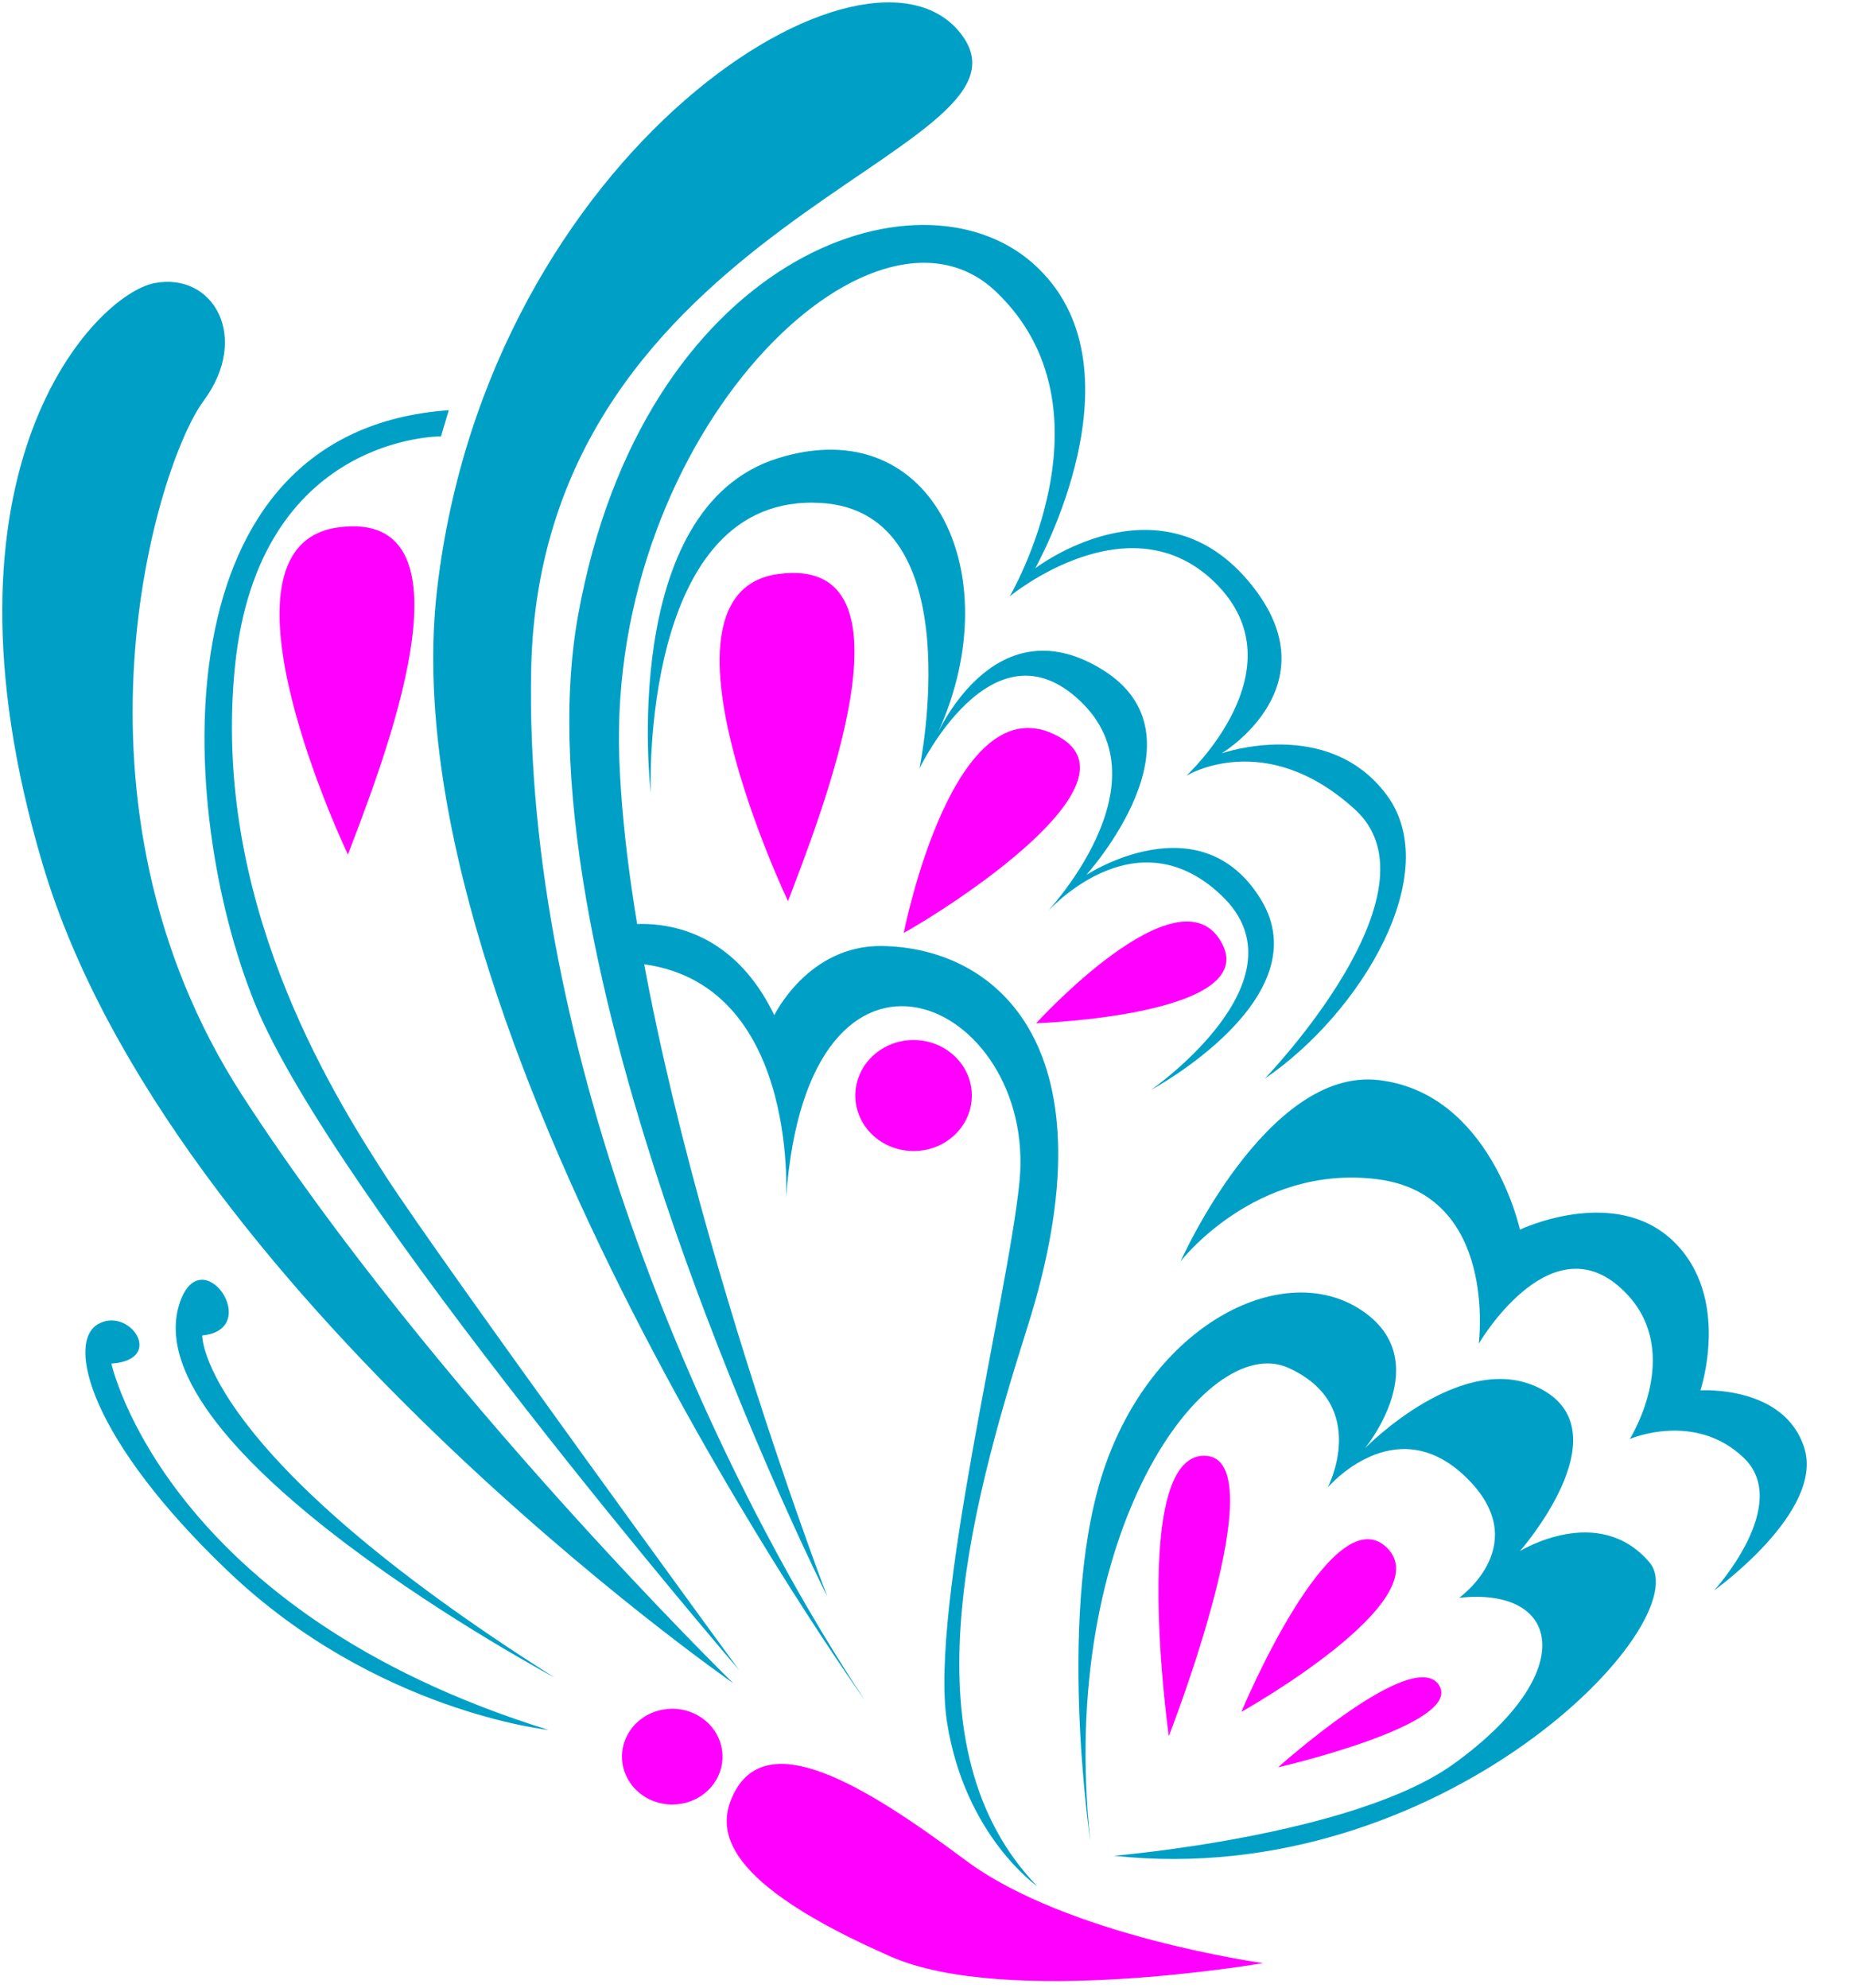 <?xml version="1.0" encoding="UTF-8" standalone="no"?>
<!-- Created with Inkscape (http://www.inkscape.org/) -->

<svg
   xmlns:dc="http://purl.org/dc/elements/1.1/"
   xmlns:cc="http://creativecommons.org/ns#"
   xmlns:rdf="http://www.w3.org/1999/02/22-rdf-syntax-ns#"
   xmlns:svg="http://www.w3.org/2000/svg"
   xmlns="http://www.w3.org/2000/svg"
   xmlns:sodipodi="http://sodipodi.sourceforge.net/DTD/sodipodi-0.dtd"
   xmlns:inkscape="http://www.inkscape.org/namespaces/inkscape"
   width="744.094"
   height="800"
   id="svg2"
   version="1.1"
   inkscape:version="0.48.4 r9939"
   sodipodi:docname="butterfly.svg"
   inkscape:export-filename="C:\Users\Margaret\Pictures\wall_peel\vectostock\free\vectorstock_85252_butterfly\butterfly.png"
   inkscape:export-xdpi="90"
   inkscape:export-ydpi="90">
  <defs
     id="defs4">
    <clipPath
       clipPathUnits="userSpaceOnUse"
       id="clipPath3304">
      <path
         d="m 0,595.275 841.89,0 L 841.89,0 0,0 0,595.275 z"
         id="path3306"
         inkscape:connector-curvature="0" />
    </clipPath>
  </defs>
  <sodipodi:namedview
     id="base"
     pagecolor="#ffffff"
     bordercolor="#666666"
     borderopacity="1.0"
     inkscape:pageopacity="0.0"
     inkscape:pageshadow="2"
     inkscape:zoom="0.7"
     inkscape:cx="205.76024"
     inkscape:cy="347.1637"
     inkscape:document-units="px"
     inkscape:current-layer="g3300"
     showgrid="false"
     inkscape:window-width="1182"
     inkscape:window-height="751"
     inkscape:window-x="348"
     inkscape:window-y="64"
     inkscape:window-maximized="0"
     showborder="false" />
  <g
     inkscape:label="Layer 1"
     inkscape:groupmode="layer"
     id="layer1"
     transform="translate(0,-252.362)">
    <g
       id="g3300"
       transform="matrix(1.25,0,0,-1.25,-331.583,1133.876)">
      <g
         transform="matrix(2.188,0,0,2.085,543.663,157.858)"
         id="g3308">
        <path
           id="path3310"
           style="fill:#00a0c6;fill-opacity:1;fill-rule:nonzero;stroke:none"
           d="m 0,0 c 0,0 -70.434,103.343 -62.93,171.464 7.504,68.123 64.082,105.072 77.365,85.438 C 26.806,238.617 -47.63,228.328 -49.076,159.341 -50.31,100.179 -22.801,36.081 0,0"
           inkscape:connector-curvature="0" />
      </g>
      <g
         transform="matrix(2.188,0,0,2.085,531.595,191.222)"
         id="g3312">
        <path
           id="path3314"
           style="fill:#00a0c6;fill-opacity:1;fill-rule:nonzero;stroke:none"
           d="m 0,0 c 0,0 -46.182,96.409 -36.657,151.543 9.524,55.135 49.936,70.143 66.969,54.268 17.028,-15.874 0.288,-47.05 0.288,-47.05 0,0 17.897,14.432 31.173,-1.733 13.28,-16.164 -3.752,-26.844 -3.752,-26.844 0,0 15.588,5.771 24.248,-6.353 8.658,-12.121 -3.752,-33.772 -17.898,-43.874 0,0 26.559,28.866 13.279,41.568 -13.279,12.701 -24.824,5.195 -24.824,5.195 0,0 17.029,16.454 4.329,29.732 -12.699,13.278 -30.307,-2.021 -30.307,-2.021 0,0 16.165,28.863 -2.024,47.05 C 6.642,219.666 -32.328,179.543 -30.596,129.319 -28.864,79.093 0,0 0,0"
           inkscape:connector-curvature="0" />
      </g>
      <g
         transform="matrix(2.188,0,0,2.085,474.761,449.986)"
         id="g3316">
        <path
           id="path3318"
           style="fill:#00a0c6;fill-opacity:1;fill-rule:nonzero;stroke:none"
           d="M 0,0 C 0,0 -4.933,43.968 18.761,51.668 41.853,59.174 53.109,32.906 41.853,8.37 c 0,0 8.373,21.075 24.536,10.682 16.165,-10.392 -2.31,-31.753 -2.31,-31.753 0,0 16.746,11.546 25.691,-3.753 8.947,-15.297 -16.164,-29.442 -16.164,-29.442 0,0 23.379,17.032 10.391,30.021 -12.99,12.987 -25.978,-2.888 -25.978,-2.888 0,0 18.183,19.917 5.195,32.907 C 50.226,27.132 39.544,3.752 39.544,3.752 c 0,0 7.796,39.546 -14.434,40.99 C -1.671,46.48 0,0 0,0"
           inkscape:connector-curvature="0" />
      </g>
      <g
         transform="matrix(2.188,0,0,2.085,518.965,415.082)"
         id="g3320"
         style="fill:#ff00ff">
        <path
           id="path3322"
           style="fill:#ff00ff;fill-opacity:1;fill-rule:nonzero;stroke:none"
           d="M 0,0 C 0,0 -21.646,47.626 -1.44,50.514 20.071,53.59 4.907,13.565 0,0"
           inkscape:connector-curvature="0" />
      </g>
      <g
         transform="matrix(2.188,0,0,2.085,556.231,404.852)"
         id="g3324">
        <path
           id="path3326"
           style="fill:#ff00ff;fill-opacity:1;fill-rule:nonzero;stroke:none"
           d="M 0,0 C 0,0 7.318,39.308 22.801,30.309 35.214,23.092 6.927,4.041 0,0"
           inkscape:connector-curvature="0" />
      </g>
      <g
         transform="matrix(2.188,0,0,2.085,598.841,375.767)"
         id="g3328"
         style="fill:#ff00ff">
        <path
           id="path3330"
           style="fill:#ff00ff;fill-opacity:1;fill-rule:nonzero;stroke:none"
           d="M 0,0 C 0,0 20.858,24.064 27.194,12.629 33.531,1.198 0,0 0,0"
           inkscape:connector-curvature="0" />
      </g>
      <path
         inkscape:connector-curvature="0"
         d="m 462.124,406.655 c 0,0 34.102,9.634 52.422,-28.284 0,0 10.962,22.653 34.743,22.269 37.253,-0.602 75.151,-33.102 46.731,-122.76 -19.217,-60.641 -39.158,-135.998 3.159,-179.928 0,0 -23.368,16.251 -29.052,52.952 -5.687,36.708 19.817,137.435 23.361,173.909 5.691,58.371 -68.202,92.673 -75.155,-5.412 0,0 4.428,72.808 -50.525,75.822 l -5.684,11.431 z"
         style="fill:#00a0c6;fill-opacity:1;fill-rule:nonzero;stroke:none"
         id="path3334" />
      <g
         transform="matrix(2.188,0,0,2.085,572.649,365.139)"
         id="g3336"
         style="fill:#ff00ff">
        <path
           id="path3338"
           style="fill:#ff00ff;fill-opacity:1;fill-rule:nonzero;stroke:none"
           d="m 0,0 c 3.35,-3.35 3.35,-8.775 0,-12.125 -3.347,-3.345 -8.772,-3.345 -12.122,0.002 -3.347,3.348 -3.347,8.773 0,12.122 C -8.772,3.347 -3.347,3.347 0,0"
           inkscape:connector-curvature="0" />
      </g>
      <g
         transform="matrix(2.188,0,0,2.085,645.344,299.101)"
         id="g3340">
        <path
           id="path3342"
           style="fill:#00a0c6;fill-opacity:1;fill-rule:nonzero;stroke:none"
           d="M 0,0 C 0,0 12.699,30.018 29.15,27.998 45.604,25.979 49.935,4.906 49.935,4.906 c 0,0 13.858,6.926 22.514,-1.733 8.661,-8.658 4.044,-23.091 4.044,-23.091 0,0 12.413,0.866 15.299,-8.948 2.884,-9.815 -13.279,-21.938 -13.279,-21.938 0,0 11.545,13.279 4.33,20.496 -7.216,7.215 -16.743,2.885 -16.743,2.885 0,0 8.661,14.432 -1.732,23.67 -10.39,9.235 -20.492,-8.949 -20.492,-8.949 0,0 2.886,23.094 -15.012,25.403 C 10.968,15.008 0,0 0,0"
           inkscape:connector-curvature="0" />
      </g>
      <g
         transform="matrix(2.188,0,0,2.085,616.289,112.55)"
         id="g3344">
        <path
           id="path3346"
           style="fill:#00a0c6;fill-opacity:1;fill-rule:nonzero;stroke:none"
           d="m 0,0 c 0,0 -5.198,36.374 2.309,58.309 7.506,21.937 26.267,31.464 37.523,23.67 11.26,-7.794 0.58,-21.361 0.58,-21.361 0,0 14.718,15.876 26.265,8.948 11.548,-6.926 -3.463,-24.823 -3.463,-24.823 0,0 11.545,7.502 19.052,-1.734 7.506,-9.236 -30.6,-50.8 -78.803,-45.316 0,0 35.266,3.078 49.937,14.141 18.763,14.145 15.874,27.426 0.867,25.692 0,0 11.258,8.371 0.865,18.763 -10.393,10.39 -20.206,-1.733 -20.206,-1.733 0,0 6.349,12.703 -5.773,18.474 C 17.031,78.803 -4.907,47.628 0,0"
           inkscape:connector-curvature="0" />
      </g>
      <g
         transform="matrix(2.188,0,0,2.085,641.55,146.249)"
         id="g3348"
         style="fill:#ff00ff">
        <path
           id="path3350"
           style="fill:#ff00ff;fill-opacity:1;fill-rule:nonzero;stroke:none"
           d="M 0,0 C 0,0 -5.772,43.299 5.197,43.299 16.165,43.299 0,0 0,0"
           inkscape:connector-curvature="0" />
      </g>
      <g
         transform="matrix(2.188,0,0,2.085,664.921,154.075)"
         id="g3352"
         style="fill:#ff00ff">
        <path
           id="path3354"
           style="fill:#ff00ff;fill-opacity:1;fill-rule:nonzero;stroke:none"
           d="M 0,0 C 0,0 13.276,33.482 21.358,25.401 29.442,17.318 0,0 0,0"
           inkscape:connector-curvature="0" />
      </g>
      <g
         transform="matrix(2.188,0,0,2.085,676.739,136.217)"
         id="g3356"
         style="fill:#ff00ff">
        <path
           id="path3358"
           style="fill:#ff00ff;fill-opacity:1;fill-rule:nonzero;stroke:none"
           d="M 0,0 C 0,0 19.915,18.759 23.67,12.699 27.425,6.638 0,0 0,0"
           inkscape:connector-curvature="0" />
      </g>
      <g
         transform="matrix(2.188,0,0,2.085,501.268,127.263)"
         id="g3360"
         style="fill:#ff00ff">
        <path
           id="path3362"
           style="fill:#ff00ff;fill-opacity:1;fill-rule:nonzero;stroke:none"
           d="m 0,0 c -2.485,-5.526 -1.601,-13.499 23.217,-24.935 17.06,-7.86 54.765,-1.001 54.765,-1.001 0,0 -28.81,4.156 -43.779,15.883 C 19.23,1.671 4.846,10.801 0,0"
           inkscape:connector-curvature="0" />
      </g>
      <g
         transform="matrix(2.188,0,0,2.085,492.038,151.512)"
         id="g3364"
         style="fill:#ff00ff">
        <path
           id="path3366"
           style="fill:#ff00ff;fill-opacity:1;fill-rule:nonzero;stroke:none"
           d="m 0,0 c 3.138,-2.609 3.569,-7.272 0.964,-10.411 -2.609,-3.141 -7.272,-3.572 -10.415,-0.964 -3.143,2.606 -3.571,7.272 -0.964,10.413 C -7.807,2.177 -3.144,2.608 0,0"
           inkscape:connector-curvature="0" />
      </g>
      <g
         transform="matrix(2.188,0,0,2.085,443.864,165.088)"
         id="g3368">
        <path
           id="path3370"
           style="fill:#00a0c6;fill-opacity:1;fill-rule:nonzero;stroke:none"
           d="m 0,0 c 0,0 -62.74,35.179 -55.133,58.02 3.237,9.713 12.321,-4.271 3.263,-5.178 0,0 -0.453,-18.117 51.87,-52.842"
           inkscape:connector-curvature="0" />
      </g>
      <g
         transform="matrix(2.188,0,0,2.085,441.853,148.259)"
         id="g3372">
        <path
           id="path3374"
           style="fill:#00a0c6;fill-opacity:1;fill-rule:nonzero;stroke:none"
           d="m 0,0 c 0,0 -25.452,2.808 -47.104,24.456 -20.378,20.381 -23.849,35.285 -19.232,38.172 4.615,2.887 10.103,-5.485 2.021,-6.062 0,0 7.93,-38.224 64.315,-56.566"
           inkscape:connector-curvature="0" />
      </g>
      <g
         transform="matrix(2.188,0,0,2.085,501.335,163.288)"
         id="g3376">
        <path
           id="path3378"
           style="fill:#00a0c6;fill-opacity:1;fill-rule:nonzero;stroke:none"
           d="m 0,0 c 0,0 -82.948,60.514 -101.605,126.431 -17.32,61.194 7.792,88.039 16.452,89.77 8.661,1.732 14.144,-8.372 7.217,-18.186 -6.926,-9.815 -22.226,-62.061 5.773,-107.38 C -44.164,45.317 0,0 0,0"
           inkscape:connector-curvature="0" />
      </g>
      <g
         transform="matrix(2.188,0,0,2.085,503.23,167.496)"
         id="g3380">
        <path
           id="path3382"
           style="fill:#00a0c6;fill-opacity:1;fill-rule:nonzero;stroke:none"
           d="m 0,0 c 0,0 -59.75,73.031 -71.298,103.05 -11.547,30.021 -14.433,88.328 28.576,91.505 l -1.154,-4.043 c 0,0 -26.845,0.288 -30.308,-35.506 -3.463,-35.79 13.857,-65.232 22.227,-78.798 C -43.585,62.638 0,0 0,0"
           inkscape:connector-curvature="0" />
      </g>
      <g
         transform="matrix(2.188,0,0,2.085,377.278,430.08)"
         id="g3384"
         style="fill:#ff00ff">
        <path
           id="path3386"
           style="fill:#ff00ff;fill-opacity:1;fill-rule:nonzero;stroke:none"
           d="M 0,0 C 0,0 -21.645,47.629 -1.44,50.516 20.071,53.591 4.909,13.566 0,0"
           inkscape:connector-curvature="0" />
      </g>
    </g>
  </g>
</svg>
